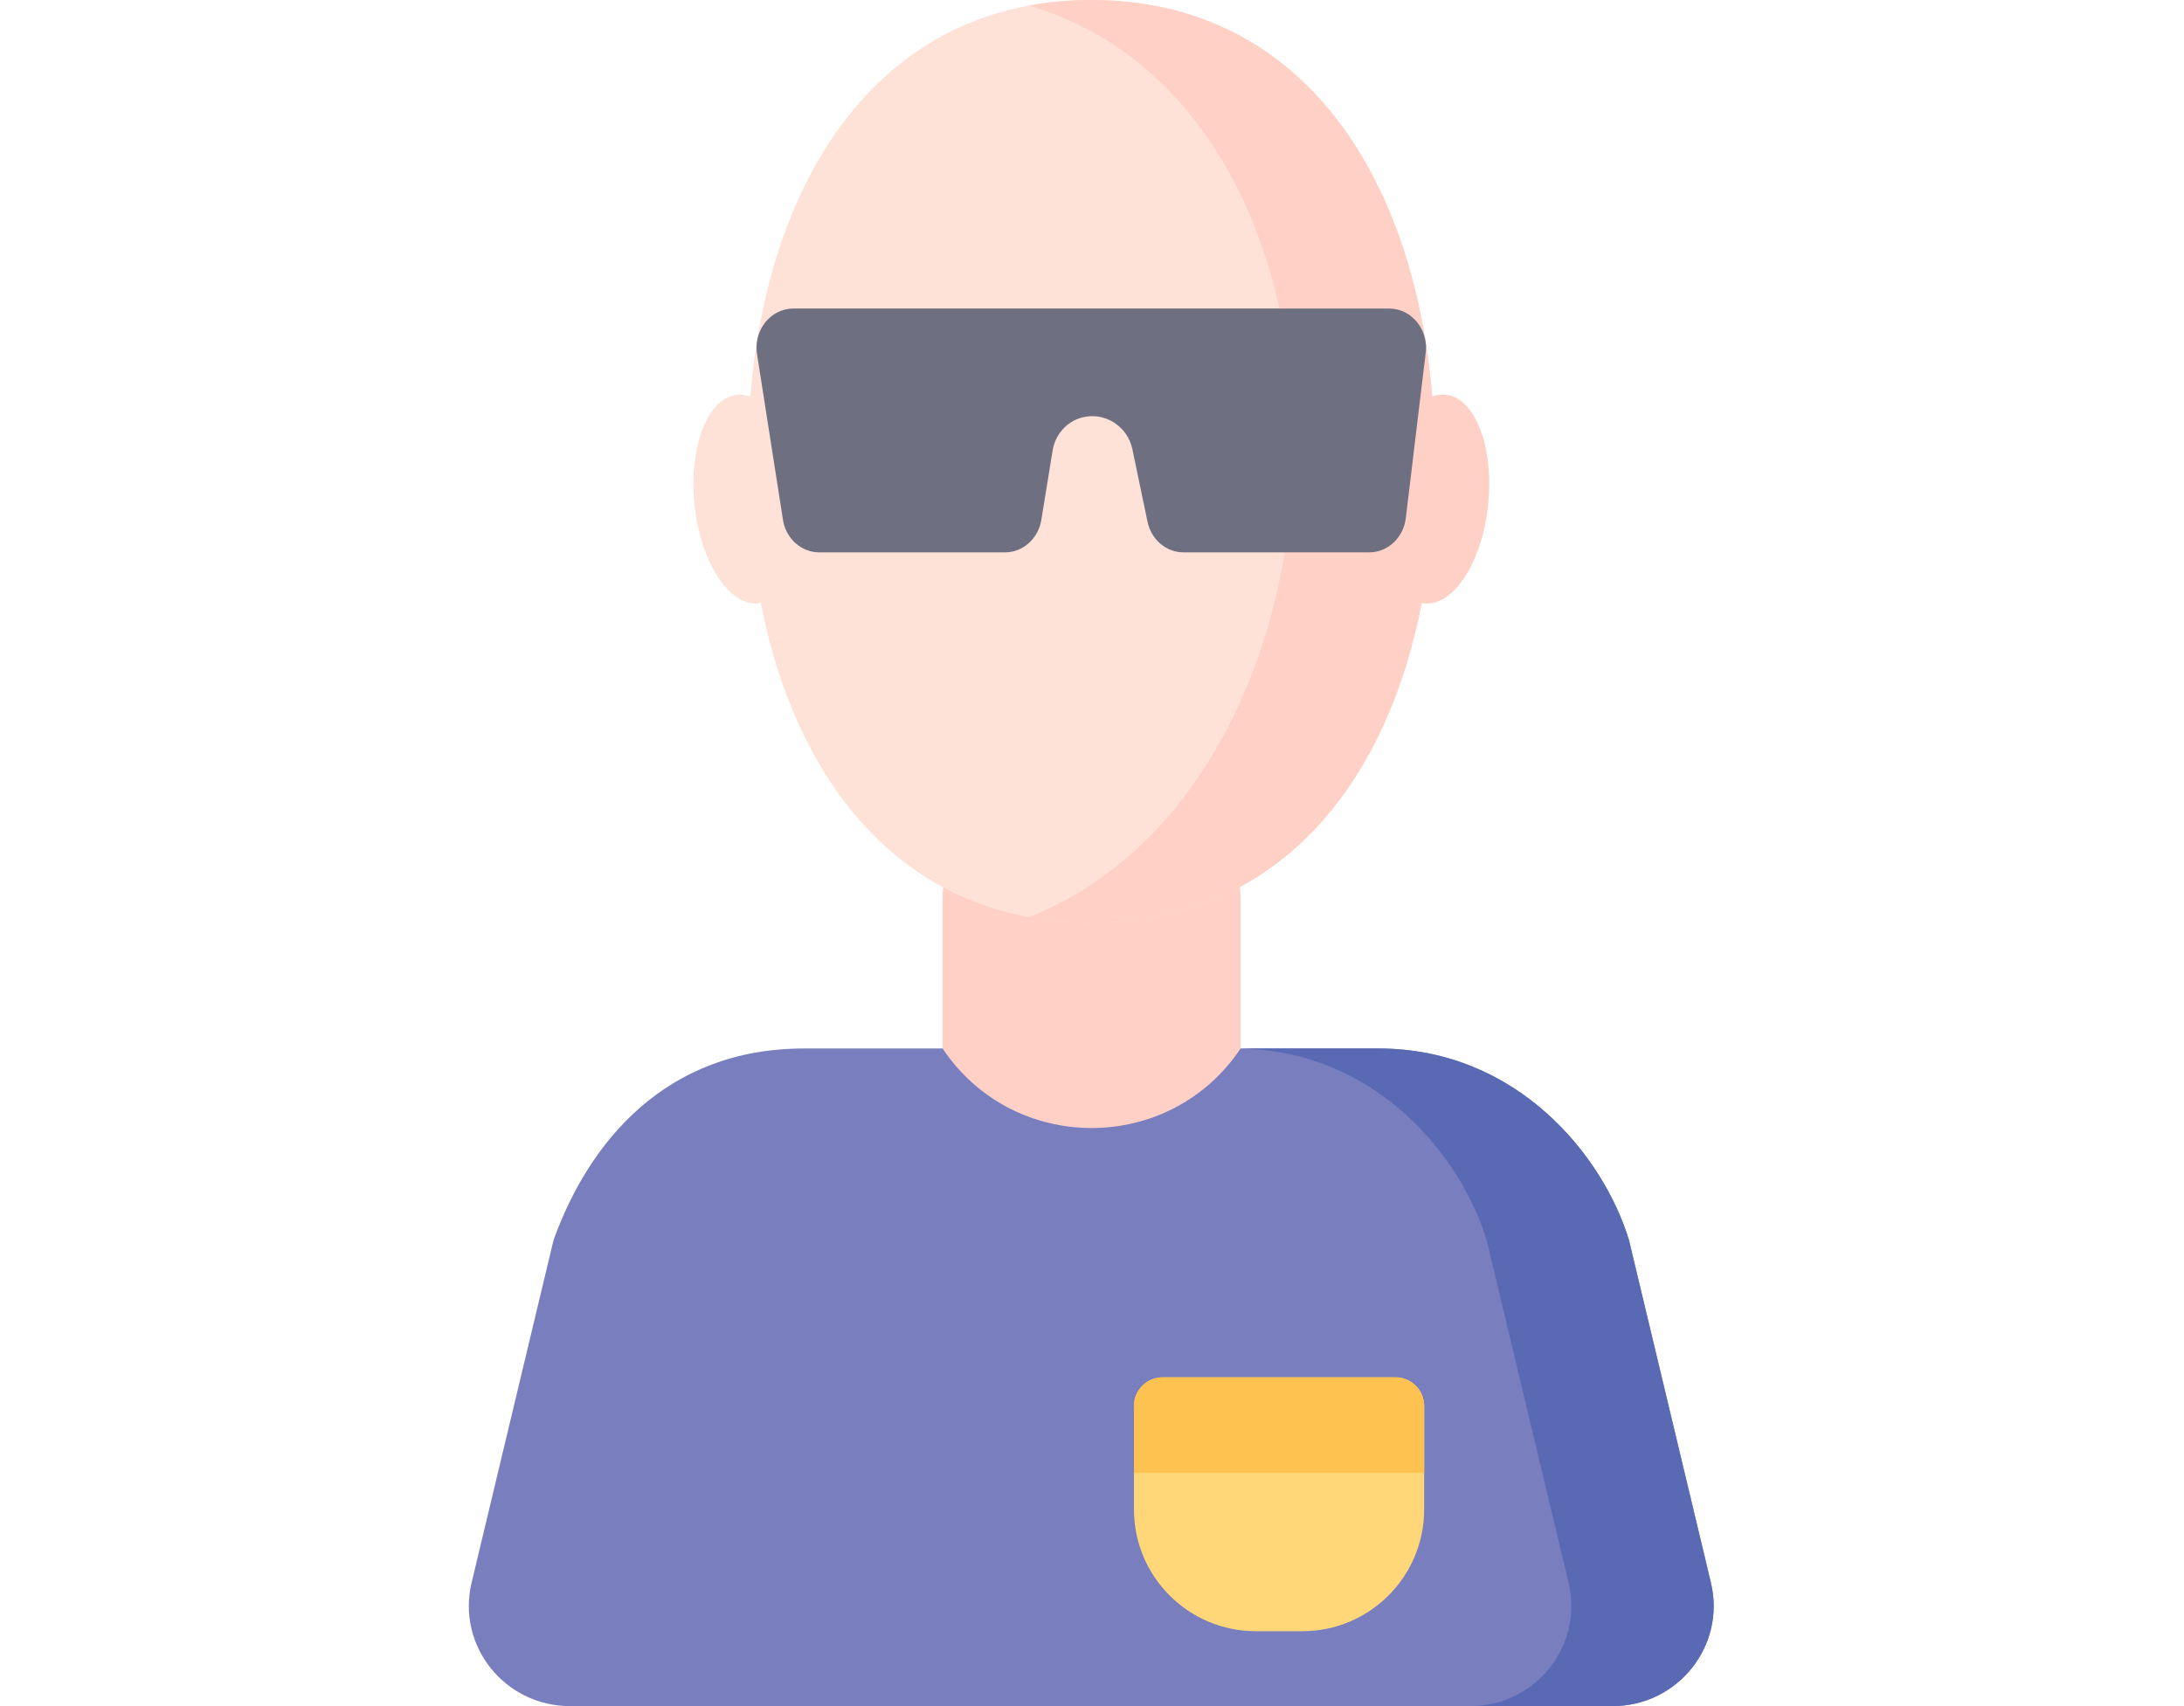 <svg height="400" width="512" viewBox="-69 0 512 512" style="background: #f2f2f2;padding:10px 0;" xmlns="http://www.w3.org/2000/svg">
    <path d="m231.578 361.582c0 13.66-8.121 24.73-18.141 24.73h-53.129c-10.023 0-18.145-11.07-18.145-24.73v-91.863c0-13.66 8.125-24.73 18.145-24.73h53.129c10.02 0 18.141 11.07 18.141 24.73zm0 0"
          fill="#ffd0c6"/>
    <path d="m372.723 474.984-24.586-102.809c-7.719-25.398-33.656-57.527-75.172-57.527h-41.371l-.062.094c-21.293 31.738-68.141 31.691-89.363-.094h-41.578c-41.516 0-64.555 28.047-75.172 57.527l-24.586 102.809c-4.52 18.895 9.938 37.016 29.523 37.016h312.84c19.59 0 34.043-18.121 29.527-37.016zm0 0"
          fill="#787ebe"/>
    <path d="m372.723 474.984-24.586-102.809c-7.719-25.398-33.656-57.527-75.172-57.527h-41.371l-.02.031c40.742.676 66.219 32.371 73.855 57.496l24.586 102.809c4.516 18.895-9.938 37.016-29.527 37.016h42.707c19.59 0 34.043-18.121 29.527-37.016zm0 0"
          fill="#5a69b4"/>
    <path d="m293.082 118.473c-1.344-.137-2.684.062-3.992.547-5.484-67.262-39.93-119.02-102.312-119.02-62.383 0-96.832 51.758-102.312 119.02-1.309-.488-2.648-.684-3.992-.547-8.816.895-14.531 15.633-12.762 32.918 1.77 17.289 10.359 30.57 19.172 29.676.246-.027.484-.066.727-.113 10.844 55.668 44.133 95.953 99.168 95.953s88.324-40.285 99.172-95.953c.238.047.48.086.723.113 8.816.895 17.402-12.387 19.172-29.676 1.77-17.285-3.945-32.023-12.762-32.918zm0 0"
          fill="#fee2d8"/>
    <path d="m293.082 118.473c-1.344-.137-2.684.062-3.992.547-5.484-67.262-39.93-119.02-102.312-119.02-6.547 0-12.785.578-18.715 1.676 108.441 31.969 103.477 232.824 0 273.543 5.93 1.098 12.164 1.688 18.715 1.688 55.035 0 88.324-40.285 99.168-95.953.238.047.48.086.727.113 8.812.895 17.398-12.387 19.172-29.676 1.77-17.285-3.945-32.023-12.762-32.918zm0 0"
          fill="#ffd0c6"/>
    <path d="m250.113 489.52h-13.969c-20.191 0-36.555-16.367-36.555-36.559v-31.023c0-4.758 3.855-8.613 8.613-8.613h69.855c4.754 0 8.613 3.855 8.613 8.613v31.023c0 20.191-16.367 36.559-36.559 36.559zm0 0"
          fill="#ffd778"/>
    <path d="m286.672 442.016v-20.078c0-4.758-3.859-8.613-8.613-8.613h-69.855c-4.758 0-8.613 3.855-8.613 8.613v20.078"
          fill="#fec250"/>
    <path d="m276.195 92.594h-178.832c-7.047 0-12.289 6.953-10.781 14.297l7.762 49.609c1.109 5.406 5.598 9.258 10.781 9.258h27.008 28.797c5.387 0 9.988-4.152 10.883-9.82l3.367-20.723c.766-4.734 4.164-8.707 8.801-9.918.078-.02.152-.039.227-.059 6.734-1.664 13.484 2.75 14.898 9.539l4.535 21.723c1.105 5.402 5.594 9.258 10.777 9.258h27.008 28.797c5.387 0 9.988-4.152 10.883-9.82l5.973-49.609c1.133-7.184-4.055-13.734-10.883-13.734zm0 0"
          fill="#6e7081"/>
</svg>